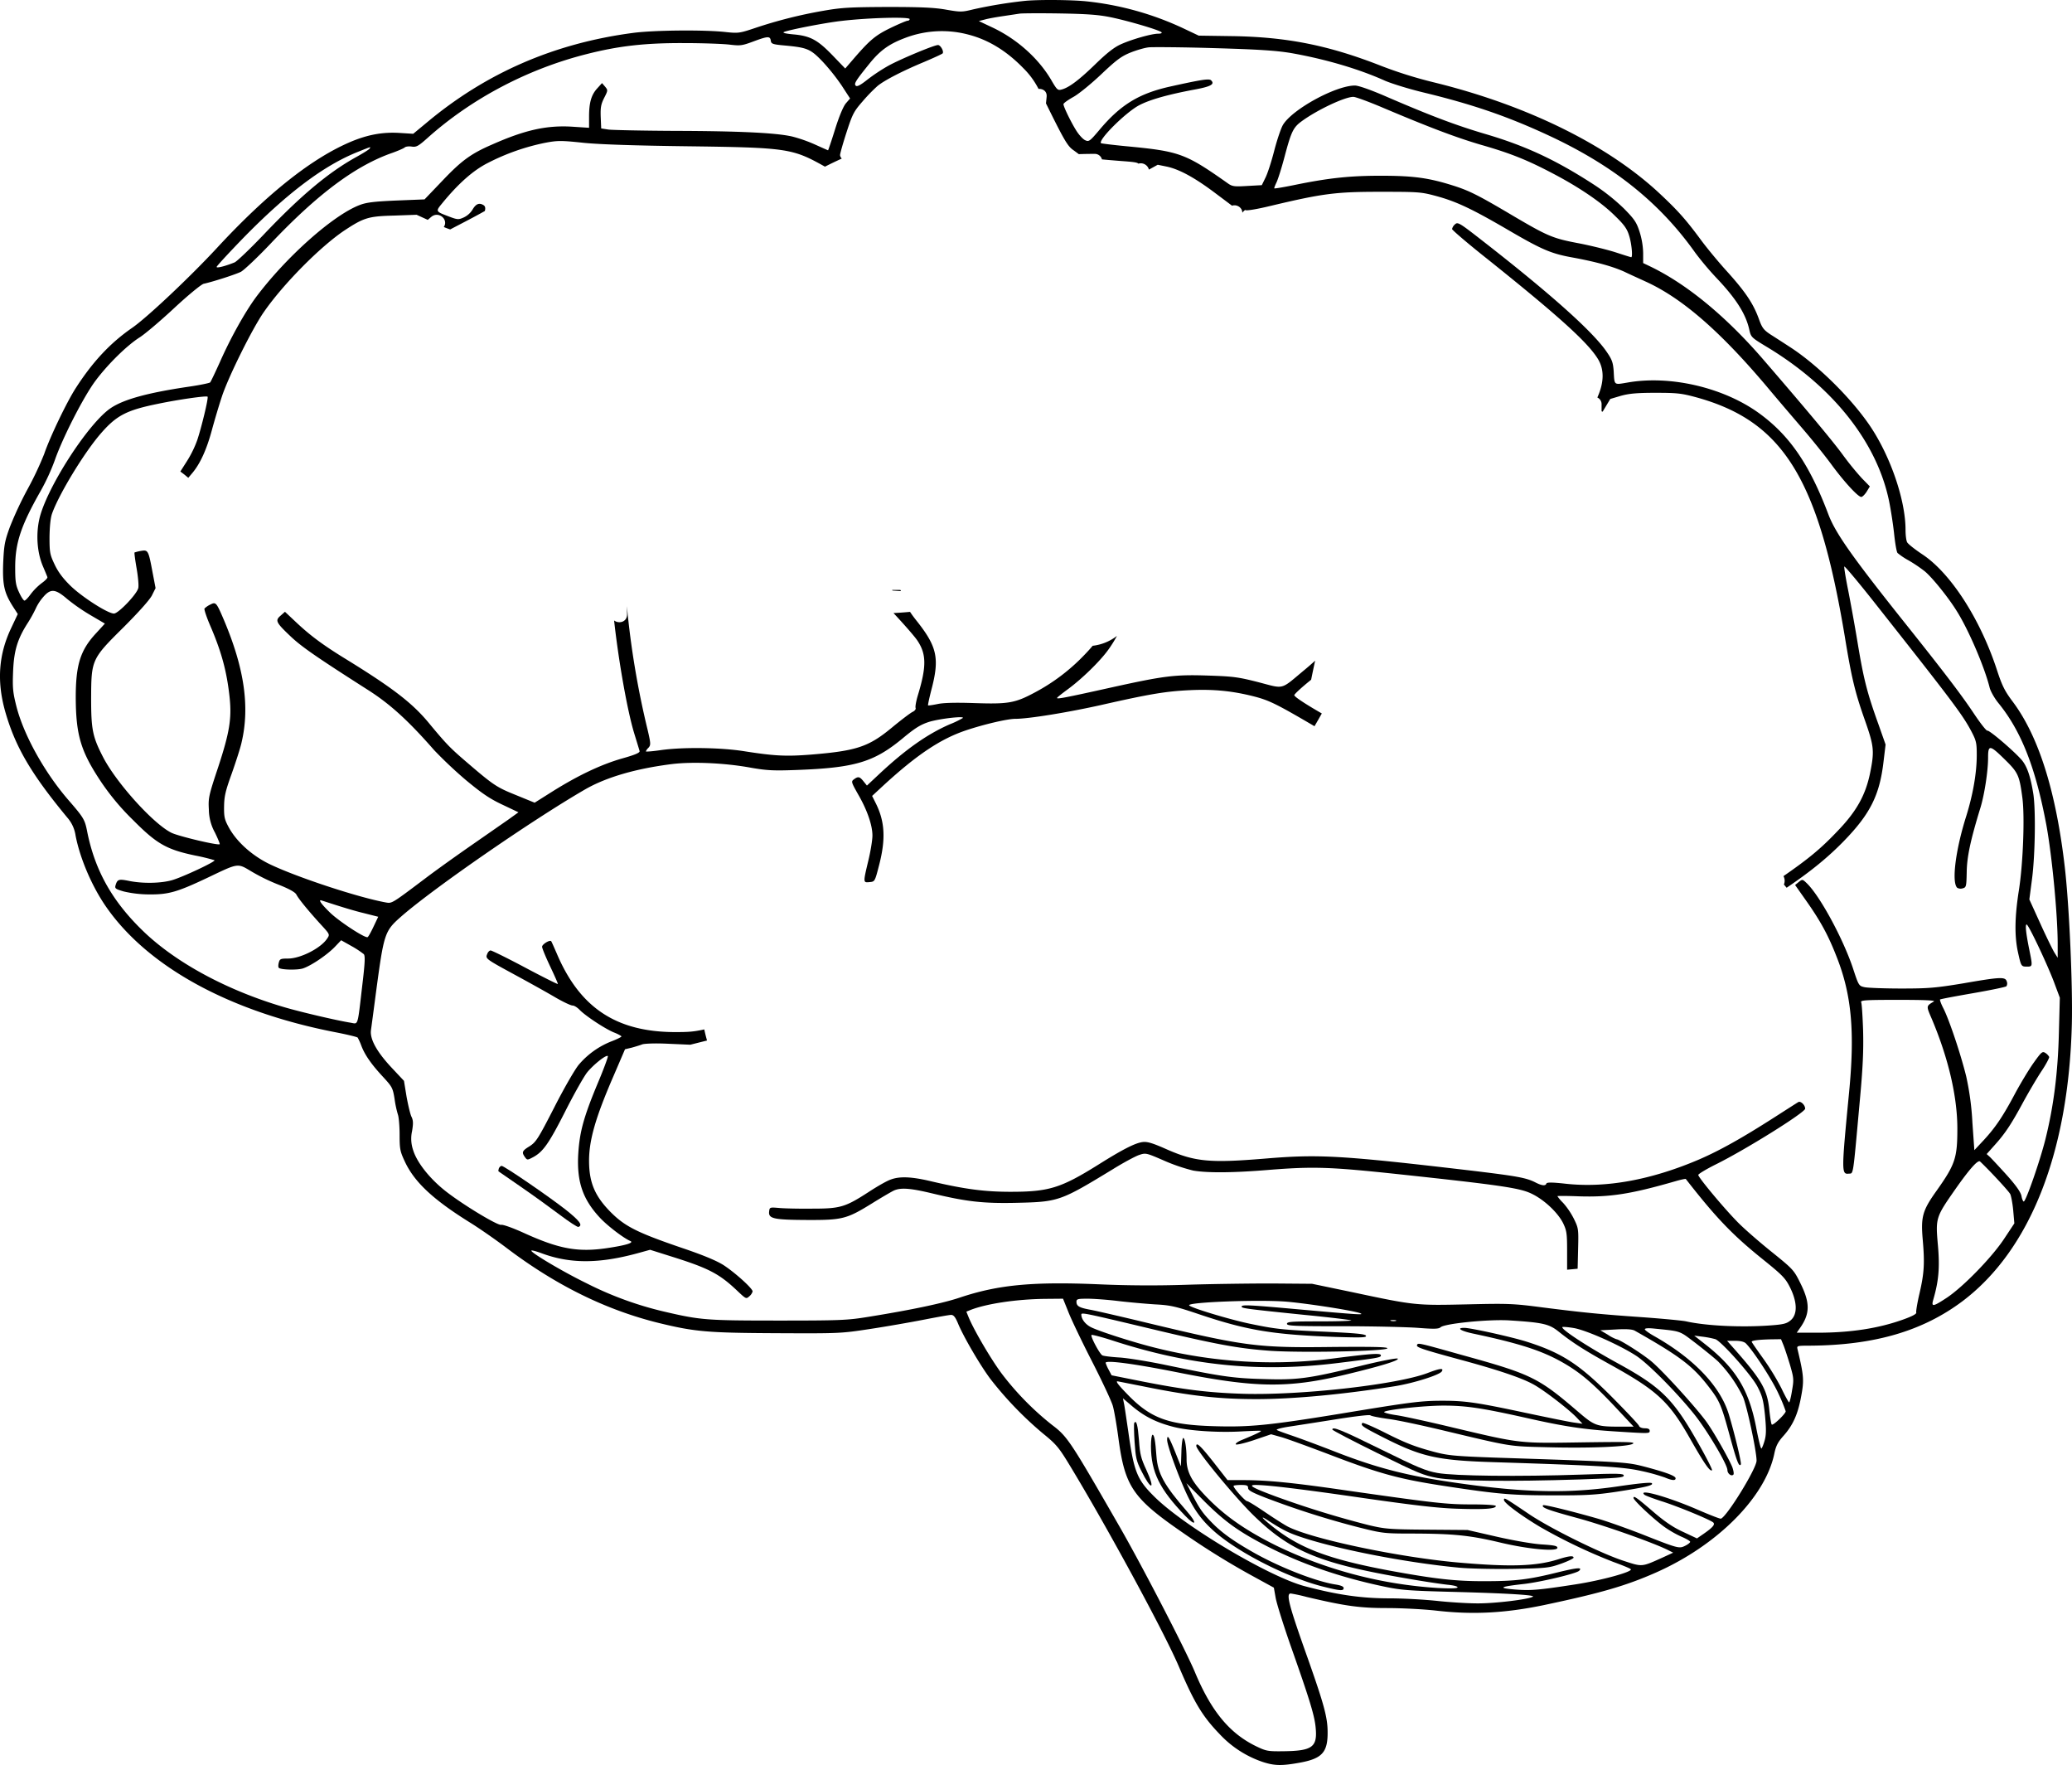 <svg id="Laag_1" data-name="Laag 1" xmlns="http://www.w3.org/2000/svg" viewBox="0 0 1279.58 1089.68"><defs><style>.cls-1{fill:#f8ab21;stroke:#000;stroke-miterlimit:10;stroke-width:8px;}</style></defs><path d="M551.32,364.4h-.11l.14.4c1.74.13,3.48.25,5.22.35-.08-.23-.17-.47-.25-.71Z" transform="translate(-0.22 -0.2)"/><path d="M1275.4,536c-5.4-47-16.1-81.1-32.2-102.6-4.9-6.5-6.6-9.9-9.7-19.4-10.3-31.6-28.7-60.1-46.2-71.6-4.5-3-8.7-6.3-9.3-7.4s-1-4.5-1-7.7c0-18.7-9.7-46.6-22.8-65.4-12-17.2-32-36.7-48.5-47.4-4-2.6-9.4-6.1-12.1-7.8-4.2-2.8-5.2-4.1-7.1-9.4-3.4-9.4-8-16.4-19-28.7-5.6-6.1-13.3-15.4-17.1-20.6-8.9-12-13.6-17.4-24.8-27.9-32.2-30.3-82.4-55-140.1-69.1a266.3,266.3,0,0,1-32-10C820.7,28.1,794.8,23,761,22.5l-20.5-.3L731,17.7A186.65,186.65,0,0,0,670.9,1C662,.1,642.4-.1,633.5.7A286.43,286.43,0,0,0,601.2,6c-6.9,1.7-7.8,1.7-16.5.2-7.1-1.3-15.5-1.7-36.2-1.7-23.5.1-28.6.4-39.5,2.3a286.41,286.41,0,0,0-42.5,10.7c-9.5,3.2-10.4,3.3-18,2.5-13.1-1.5-44.2-1.2-57.2.5-48.8,6.4-91.1,24.8-127.8,55.6l-8.1,6.7-8-.5c-10.3-.7-19.6.9-30,5.2Q181,102.65,134,153.5c-16.4,17.7-43.1,42.9-52.3,49.2-13.3,9.2-24.1,20.7-34.5,36.8-5.6,8.6-16,30.2-19.7,41a200.19,200.19,0,0,1-10.2,21.6,220.57,220.57,0,0,0-11,23.5c-3.2,8.8-3.6,11.2-4.1,22-.5,13.7.6,18.5,5.9,26.9l3.1,4.8L7.1,388c-7.7,16.2-8.9,32.6-3.8,51,6.2,22,15.9,38.7,38.6,66.1a21.43,21.43,0,0,1,5,11c2.7,13.9,9.8,30.6,18.2,43,25.5,37.5,76.3,65.6,142.3,78.4,7.2,1.4,13.4,2.9,13.7,3.3a35,35,0,0,1,2.3,5.1c2.2,5.8,6.5,11.8,13.6,19.4,5.4,5.9,5.8,6.6,6.9,13.4a64.63,64.63,0,0,0,2.1,9.8c.5,1.4,1,7,1,12.3,0,9,.3,10.3,3.4,16.9,6,12.6,17.6,23.3,40.1,37.3,5.5,3.4,15.9,10.6,23,16,30.5,23,61.3,38.1,94,46.1,21.9,5.3,29.6,6,72.6,6.2,38.7.2,39.7.1,57.4-2.6,9.9-1.5,24.8-4.1,33-5.7s15.9-3,17.1-3c1.5,0,2.6,1.3,4.3,5.4,3.4,8.2,13.9,26.2,20.3,34.6a220.37,220.37,0,0,0,32.2,33.3c7.9,6.4,9.7,8.5,15.9,18.7,22.5,36.9,59.2,104.4,68.1,125.5,9.4,22,14.4,30.3,25,41.3a64.7,64.7,0,0,0,26.3,17.1c7.5,2.5,12,2.6,23.5.5,13.5-2.5,17-6.4,16.9-18.8,0-9.1-2.3-17.3-12.2-45.4-11.8-33.1-13.6-40.2-10.6-40.2a96.46,96.46,0,0,1,9.7,2.1c23.7,5.6,32.7,6.9,49.6,6.9,9.1,0,22.9.7,30.7,1.6,22.8,2.6,42.5,1.5,66.2-3.4,35.1-7.4,50.7-11.9,69.3-20.1,38-16.8,67.7-46.6,73.2-73.6,1-4.7,2.2-7,5.6-10.8,5.9-6.6,9-13.5,11-24.7,1.8-9.7,1.6-12.4-2.3-28.8-.5-2.1-.3-2.2,7.3-2.2,39.9-.2,69.8-8.9,94.5-27.4,41.8-31.5,65.6-91.7,67.6-171.1C1280.3,608.6,1278.1,559.6,1275.4,536ZM608.6,12.2c2.1-.6,7.3-1.5,11.4-2.1s8.6-1.3,10-1.5,12.4-.3,24.5-.1c17.2.3,24.2.8,31.9,2.4,11,2.3,29.6,7.8,31.1,9.2.5.5-.3.9-2.1.9-3.9,0-16,3.4-22.9,6.5-4.1,1.8-8.6,5.3-15.8,12.3-10.3,10-16.5,14.6-21,15.7-2.2.6-2.8,0-5.7-4.9-7.8-13.8-21.2-25.9-36.4-33.2l-8.9-4.2ZM484.5,19.9c3.5-1.4,25.6-5.7,35.5-6.8,17.1-2,42-2.6,42-1.1a1.23,1.23,0,0,1-1.3,1c-.7,0-5.4,2-10.4,4.4-9.3,4.5-12.8,7.4-22.5,18.6l-5.6,6.5-7.9-8.2c-9.2-9.5-13.7-12-24.4-12.9C484.8,20.9,483.2,20.4,484.5,19.9ZM150,147.6c27.5-28.2,50.4-45.4,71.4-53.7,8.2-3.3,7.9-3.2,7.1-2-.3.6-3.9,2.8-8,5.1-17.3,9.5-34.6,24-57.6,48.2-8.4,8.8-16.4,16.4-17.8,17-5.7,2.3-11.1,3.7-11.1,2.8C134,164.5,141.2,156.7,150,147.6ZM9.6,350.5c0-15.2,3.6-25.9,15.9-47.5A130.92,130.92,0,0,0,34,284.5c4.9-14.1,18.1-39.9,25.4-49.5,7.5-10,19.1-21.4,26.9-26.4,3.1-1.9,12.7-10,21.4-18.1s16.9-14.8,18.3-15.1c6.3-1.4,19.8-5.8,23-7.4,1.9-1,10.5-9.1,19-18.1,28.7-30.2,52.1-47.6,74.7-55.4,3.6-1.3,7-2.8,7.5-3.3s2.5-.8,4.3-.5c2.8.4,4-.2,9.6-5.2,27.1-24.3,61.9-42.7,98.4-51.9,19.6-5,35.9-6.9,60-6.8,12.1,0,25,.5,28.7,1,6,.7,7.3.6,14-1.9,9.1-3.4,10.6-3.5,11-.7.3,2.1,1,2.4,8.8,3.1,13.8,1.3,15.7,2.1,23.2,9.9A127.6,127.6,0,0,1,520,53l5.2,8-2.6,3c-1.6,1.9-4.2,8.1-6.7,16.1-2.2,7.1-4.2,12.9-4.3,12.9s-3.7-1.6-7.9-3.5a90.08,90.08,0,0,0-14.2-5c-9.9-2.3-32.8-3.4-73-3.5-19.8-.1-38-.5-40.5-.8l-4.5-.7-.3-7c-.2-5.8.1-7.8,2.1-11.8,2.4-4.7,2.4-4.8.6-7L372,51.5l-2.9,3.2c-3.7,4-5.1,8.8-5.1,17.6v6.8l-10.7-.7c-15.5-.9-28.8,2-49.1,11-13.2,5.7-19,10-30.7,22.3l-11.1,11.6L245,124c-13.9.6-18.6,1.2-22.7,2.8-16.5,6.3-45.6,32.3-64,56.9-6.7,9.1-15.6,24.9-22.3,40.1-2.9,6.4-5.6,12.1-6,12.5s-6.5,1.7-13.6,2.7c-24.9,3.7-39.6,7.7-47.7,13.1-14,9.3-40.4,50.4-44.3,69.1-2,9.4-1.2,20.1,2.2,28.3,1.4,3.3,2.7,6.4,2.9,7s-1.4,2.2-3.5,3.7a36.49,36.49,0,0,0-6.8,6.8c-1.5,2.1-3.2,3.9-3.8,4s-2.2-2.4-3.5-5.3C9.9,361.4,9.6,358.9,9.6,350.5ZM224,608.1c-3.1,26.6-2.4,24.3-7.3,23.5-8.2-1.3-31.4-6.7-41.7-9.8-34.4-10.2-65.5-26.9-85.7-46.1C69.7,557,58.8,537.7,54,513.3c-1.4-7.1-2.2-8.4-11.3-18.9-14.8-17-27.7-40.1-32.3-57.9C8.2,427.8,7.9,425,8.3,415c.5-12.9,2.6-20.1,9-30.1a81.78,81.78,0,0,0,5-9,29.52,29.52,0,0,1,4.7-7.2c4.5-5.2,7.4-5,14.7,1.3a118.44,118.44,0,0,0,14.6,10.1l8.7,5.1-5.4,5.9C49.8,401.6,47,410.7,47,430.8c.1,23.2,3.1,33.2,15.3,51.6a148.91,148.91,0,0,0,20.2,24.2c14.5,14.6,20.6,18.1,38.3,21.8a122.44,122.44,0,0,1,11.9,2.9c.8.8-19.4,10.3-26.2,12.3-7,2-18.4,2.2-26.9.4-6.1-1.2-6.9-.9-8,2.7-.6,2-.1,2.4,5.1,3.9a70.18,70.18,0,0,0,15.8,1.8c11.9.1,17.3-1.5,36.1-10.4,19.3-9.2,18.1-9,27.2-3.6a116.39,116.39,0,0,0,17,8.2c6,2.4,9.6,4.4,10.4,5.8,1.4,2.8,7.8,10.5,15,18.4,5.7,6.2,5.8,6.3,4.1,8.8-3.8,5.9-16.3,12.3-24,12.4-4.8,0-5.3.2-5.9,2.5-.4,1.4-.4,2.9,0,3.2,1.2,1.3,11.5,1.5,14.9.4,5.1-1.7,14.7-8.2,19.5-13.1l4.1-4.3,6.4,3.6a57.15,57.15,0,0,1,7.6,5C225.8,590.4,225.6,594.7,224,608.1Zm3.2-29.3c-1.8.6-18.1-10.1-23.4-15.4-5-4.9-6.8-7.4-5.5-7.4.2,0,4.1,1.3,8.8,2.8s12.5,3.9,17.6,5.1l9.1,2.3-2.9,6.1C229.3,575.7,227.7,578.6,227.2,578.8Zm570.4,438.4c11.4,32.3,14.4,42.1,15.1,49.5,1.2,12.2-2,14.5-20.2,14.7-9.4.1-10.4-.1-16.8-3.2-16.3-8-27.6-21.7-37.7-46-5.8-13.7-32.2-64.8-46.4-89.5-30.5-53-32.1-55.5-41.6-62.7a177,177,0,0,1-30.9-31.4c-6.5-8.6-17.1-26.6-20.6-34.9L597,810l2.7-1.1c10.1-3.9,28.5-6.6,45.9-6.8l11.1-.1,3.3,8.2c1.8,4.6,8.3,18.2,14.5,30.3s12,24.5,12.9,27.5,2.5,12.4,3.6,20.8c4,29.3,8.9,36.5,39.7,57.7A471.21,471.21,0,0,0,775.2,974l11.7,6.4,1.1,6.2C788.6,990.1,792.9,1003.8,797.6,1017.2ZM1063,937.8c-.5.2-6.6-2.2-13.6-5.2-18.5-8.1-37.9-13.6-33.7-9.6.4.5,5.3,2.3,10.8,4.1,9,2.8,27.8,10.5,31.4,12.8,1.9,1.2.4,3.1-5.5,7.2l-4.2,2.9-8.5-4c-6-2.7-11.3-6.3-18.2-12.2-10.7-9.2-12.5-10.4-12.5-8.8,0,1.4,11.2,12,18.4,17.4a66.21,66.21,0,0,0,10.9,6.4c3.1,1.3,5.7,2.8,5.7,3.3s-1.4,1.6-3,2.4c-3.8,1.9-4.3,1.8-26.3-6.9-9.2-3.6-21.3-7.9-27-9.6-17.4-5-34-9-34.5-8.5-1.4,1.4,3,3,21.4,8,17.2,4.7,48.2,15.7,56.3,20l2.6,1.3-6.5,3c-13.4,6-12.3,5.9-25.1,1.7-14-4.7-45.1-20.1-57.7-28.7-15.1-10.2-15.2-10.2-15.2-8.5s9.8,9.1,22.3,16.6a335.8,335.8,0,0,0,45.2,21.6c5.5,2,10.4,4,10.8,4.5,1.6,1.5-17.9,6.9-34.3,9.4-23.2,3.6-27.7,3.9-37.7,3.1-10.3-.9-8.9-1.7,6.2-3.4,10.4-1.2,32.2-6.4,33.9-8.1,2.3-2.3-1-2-12.6.8-18.4,4.6-26.6,5.6-45.3,5.6-18.2.1-31.2-1.4-59-6.5-37.5-7-55.3-13.7-72.1-27-6.6-5.2-8.5-7.5-3.6-4.3,8.3,5.4,12.4,7.6,18.7,9.8,22.3,7.9,66.9,16.6,100.2,19.7,6.8.6,21.8.9,33.5.7,20.2-.4,21.7-.6,29.1-3.2,4.2-1.5,7.7-3.2,7.7-3.7,0-1.4-2.9-1.1-9.5,1-13.7,4.3-29.5,4.8-61.5,2-36.6-3.2-90-14.4-105.3-22.1-2-1-8.3-5-13.9-8.8s-10.7-7-11.4-7c-1.2,0-8.4-8-8.4-9.4,0-.3,2-.6,4.5-.6,3.7,0,4.5.3,4.5,1.9,0,1.4,2.4,2.7,10.3,5.8A532.79,532.79,0,0,0,839,943.1c15.2,3.8,15.7,3.9,34.5,3.9,24.3.1,34.5,1.1,53,5.5,17.5,4.2,35.5,5.8,35.5,3.3,0-1.2-2-1.6-9.8-2.1-5.8-.4-17.3-2.4-27.8-4.8l-17.9-4.1-25-.2c-23.2-.2-25.8-.4-36-2.8a595.31,595.31,0,0,1-57.4-17.7c-14.3-5.3-17.5-7.1-12.5-7.1,7.3,0,28.1,2.5,67.4,8.2,32.2,4.6,46.3,6.2,58.2,6.5,15.9.5,22.8,0,22.8-1.7,0-.6-6.1-1-14.9-1-15.7,0-22.6-.8-76.6-8.5-33.5-4.9-49.6-6.5-64.6-6.5h-9.6l-8.6-11c-7.9-10-10.7-12.7-10.7-10.1,0,2.8,24.6,32.6,36.1,43.6,22.6,21.8,40.8,29.2,94.9,38.4,9.6,1.7,20.5,3.3,24.2,3.7,4.1.4,6.5,1.1,6.1,1.7s-4.8.7-12.2.3a267.39,267.39,0,0,1-99.6-26.1c-17.8-8.8-30.3-17.3-41.1-28S733,909.4,733,901.1c0-7-1-13.1-2.1-13.1-.4,0-1,3.9-1.1,8.7l-.3,8.8-3.4-8.5c-3.9-9.7-5.1-11.6-5.1-7.8,0,3.5,7.2,23.1,12.5,34.3,4.7,9.7,9.4,15.9,17.1,22.6,15.2,13.2,46.3,28.8,67.7,33.9,9.8,2.4,11.7,2.5,11.7.6,0-.9-1.7-1.6-4.7-2.1-11.6-1.7-33.2-10-49.5-19-12.9-7.2-20.9-12.8-27.1-19.2-5.9-6-7.7-8.7-12.3-17.6l-3.5-6.8,11.3,11.4c12.5,12.4,21.1,18.6,39,27.8,21.2,10.8,44.7,18.9,71.2,24.5,10.8,2.3,15.5,2.7,43.1,3.4,34.6.9,51.4,2,49.3,3-2.9,1.7-23.8,4.2-34.2,4.1-6.1,0-17.2-.7-24.6-1.5s-20.8-1.6-29.7-1.6c-17.2,0-31.9-2.1-52.3-7.5-21.7-5.7-74-36.7-92.6-55-11-10.8-12.9-15.5-16.4-40.5-1.1-7.4-2.2-15.1-2.6-17l-.7-3.5,6.1,5.2c7.4,6.1,14.5,9.7,25,12.4,9.6,2.5,28.2,3.7,42.7,2.8,6.1-.3,11.2-.5,11.4-.3.4.4-3.7,2.3-12.2,5.8-2.1.9-3.6,2-3.3,2.5s5.2-.6,11.2-2.6l10.6-3.6,6.1,1.7c3.3.9,16.4,5.7,29.1,10.5,32.1,12.3,43.8,15.5,73.6,20,31.7,4.8,40.2,5.5,65,5.5,20.7.1,26.8-.3,39.5-2.2,18.1-2.8,23.1-4,21.8-5.3-.6-.6-7.2,0-18.4,1.6-31.9,4.9-58.7,4.4-100.9-1.6-31.3-4.4-50.2-9.3-75.9-19.3-10.2-4-22.4-8.5-27.1-10.1s-8.9-3.1-9.3-3.5,2.9-1.3,7.5-2,17.5-2.7,28.8-4.5,21-3,21.5-2.5,5.7,1.5,11.6,2.3,20.2,3.9,32,6.7c44.1,10.5,41.3,10.1,65.5,10.7,26.6.7,50.5-.3,53.1-2.2,1.5-1.1-3.9-1.2-31.7-.8-38.9.6-37.5.8-79.7-9.2-15-3.6-30.6-7-34.8-7.6s-7.5-1.5-7.5-1.9c0-1.3,24.3-4,36.5-4,14,0,23.4,1.4,50.4,7.4,24.2,5.5,36.1,7.3,56.6,8.6s20.5,1.3,20.5-.5q0-1.5-3-1.5c-1.8,0-3.3-.6-3.6-1.5s-7.6-8.6-16.2-17.3c-20.6-20.7-31.2-27.7-53.3-34.7-9.2-2.9-34.4-8.5-38.4-8.5-5.1,0-2.2,1.9,5.3,3.5,28.7,6.1,42.5,10.5,55.5,17.9,10.7,6.1,18.4,12.6,32.1,27.1l11.7,12.5h-7.9c-15,0-16.1-.4-26.4-9.2-24.7-21.2-28.8-23.2-72.3-35.2-26.7-7.5-26.7-7.5-27.2-5.9-.5,1.3,3.2,2.6,28,9.3,22.8,6.2,37.5,11.2,44.4,15.2,6.6,3.7,21.7,15.4,26.3,20.3l3.5,3.7-5-.7c-2.7-.3-16.2-3.1-30-6-30-6.4-37.3-7.5-51.3-7.5-13.5,0-19.6.8-63.2,8-44.2,7.2-56.2,8.4-78.3,7.7-27.3-.8-38.3-4.7-51.8-18.2-6.6-6.7-8.9-9.5-7.6-9.5.2,0,7.1,1.4,15.3,3,29.4,6,47.3,8,70.5,8,23,0,53.5-2.9,85.7-8,11.6-1.9,27.4-6.9,28.8-9.1s-1-2-8.8,1c-19.1,7.2-78.6,13.9-114.3,12.8-21.2-.7-35.8-2.5-61.8-7.6l-19-3.8-1.8-3.4a26.71,26.71,0,0,1-1.9-4.3c0-1.8,17.3.5,44,5.8,48.3,9.7,68.6,10,104,1.5,21.7-5.2,33.5-8.8,32.4-9.9-.5-.5-10.4,1.4-23.4,4.6-31.7,7.8-38.8,8.7-60,8-18.6-.5-26.3-1.7-59.5-8.6-11-2.3-24-4.4-29-4.7s-9.7-.9-10.5-1.3c-1.7-.9-7.5-11.8-6.7-12.6.3-.3,6.1,1.2,12.9,3.4,47.9,15.6,90.9,19.9,139.3,13.9,25.2-3.1,26.5-3.4,26.5-4.7,0-1.5-5-1.2-27.1,1.6a297,297,0,0,1-111.8-6.2c-12.3-3-33.8-9.8-39.7-12.6-3.7-1.7-6.4-5.1-6.4-8,0-1.4,1.9-1,40.5,8.2,43.4,10.4,56.7,12.8,76.6,14.2,20.4,1.3,71.9.2,71.9-1.6,0-.8-8.7-1-33.7-.8-46.6.6-54.3-.4-114.3-14.8-15.7-3.8-31.4-7.4-35-8.1-7.3-1.3-9-2.3-9-5,0-1.7.8-1.9,6.8-1.9,3.7,0,12.1.6,18.7,1.4s16.9,1.7,22.9,2.1c9.8.5,12.8,1.2,28.5,6.5,28.8,9.6,44.7,12.2,83,13.6,16.2.5,19.3.4,18.9-.7s-5.8-1.6-24.9-2.5c-27.4-1.2-30.6-1.6-47.1-5-12.3-2.6-36.3-9.8-37.2-11.3-1.3-2,44.5-3.7,60.9-2.2,14,1.3,41.3,5.6,44.8,7.1,2.6,1.1-1,.9-39-2.5-29.9-2.7-34.3-2.9-34.3-1.6,0,1,2.7,1.4,38.9,5.1,15.5,1.5,28.5,3.1,28.8,3.4s-8.4.6-19.5.6c-17.3,0-20.2.2-20.2,1.5s4.5,1.5,34.3,1.5c18.8,0,39.8.5,46.6,1,10.1.8,12.8.7,14-.4,2.7-2.3,29.9-5,42.5-4.2,20.5,1.3,24.4,2.2,30.1,6.7,8.9,7.1,16,11.6,31.1,20,29.9,16.5,37.2,23.1,50.4,46.4,8.7,15.3,12.3,20.5,13.5,19.4.3-.4-3.8-8.5-9.2-17.9-14.8-26.1-22.5-33.6-48.8-48-18.8-10.3-35.6-21.3-34.4-22.5.3-.2,3.4,0,6.9.6,7.6,1.2,28.9,10.7,38.9,17.3,7.6,5.1,25.2,22.9,35.8,36.2,7.9,9.9,20.3,30.8,20.3,34.2,0,2.2,2.5,4.1,3.7,2.8.4-.4.1-2.3-.6-4.4-1.8-4.8-12.4-23.5-16.8-29.2-8-10.5-27.3-31.5-33.6-36.6S1000.1,827,998.4,827a24.78,24.78,0,0,1-5.3-2.8l-4.6-2.7,9.5-.5c6.6-.4,10.2-.1,11.7.7,27.6,15.6,35.5,21.6,45,33.7,7.5,9.6,8.4,11.7,13.7,31.1,4.5,16.4,5.8,19.6,6.9,17.8.5-.8-3.6-18.1-7.4-30.8-5.2-17.3-21.5-34.5-46.1-48.4-3.2-1.8-5.8-3.7-5.8-4.2,0-.7,2.1-.8,5.3-.5,17.6,1.8,15.6,1.1,26.3,9.2,5.4,4.2,11.6,9.2,13.7,11.2a83.23,83.23,0,0,1,15.3,21.8c2.4,5.5,8.4,33.4,8.4,39.4C1085,906.8,1066.8,936.4,1063,937.8ZM860.5,815.2c1.7,0,2.4.2,1.8.5a7.56,7.56,0,0,1-3,0C858.3,815.4,858.9,815.2,860.5,815.2ZM1090,889.5c-.7,2.5-1.6,4.7-2,5s-1.9-5.8-3.3-13.3c-4.5-23-12.5-36-30.7-50.5l-7.5-5.9,5.5.7a55.78,55.78,0,0,1,7.6,1.5c3.8,1.5,22.2,22.1,25.9,29.2,3,5.7,3.7,8.3,4.7,17.7C1091,882.6,1091,885.9,1090,889.5Zm4.4-9.8c-.4-.3-1-4.3-1.5-8.8-1.2-12.5-4.7-18.6-20.7-36.8l-5.4-6.1h5c3.3,0,5.6.6,6.6,1.6,4.7,4.7,16.4,22.7,20.2,31.2a99.67,99.67,0,0,1,4.4,10.7C1103,873,1095.2,880.5,1094.4,879.7Zm12.5-21c-.6,4-1.5,7.3-1.8,7.3s-2.5-3.9-4.8-8.8a152.81,152.81,0,0,0-11.3-18.4c-3.8-5.3-7-9.9-7-10.2,0-.8,4.1-1.3,11.3-1.5l6.8-.1,1.4,3.4c.8,1.9,2.6,7.4,4.1,12.3C1108,851,1108.1,851.9,1106.9,858.7Zm131-93.7c-7.5,11.4-25.3,29.7-35.4,36.4-8.5,5.6-9.7,5.8-8.4,1.3,3.4-11.7,4.1-19.9,2.9-33.6-1.5-17-1.4-17.3,10.9-34.9,8.5-12.1,13.5-17.7,15-17,.3.2,4.5,4.3,9.2,9.3s9.1,9.9,9.6,11,1.4,5.6,1.8,10l.7,8Zm33.8-127.1c-.6,24.5-3.2,45.1-8.3,65.6-3.4,13.6-12.1,38.5-13.4,38.5-.4,0-1.1-1.5-1.4-3.4-.5-2.4-3.2-6.3-9-12.8-4.6-5.1-9.3-10.1-10.4-11.2l-2.1-1.9,5-5.6c6.4-7.1,10.2-12.8,17.8-26.9,3.4-6.2,8.4-14.7,11.2-18.9s4.8-8.1,4.6-8.6a7.09,7.09,0,0,0-2.3-2.4c-1.9-1.2-2.4-.8-7.6,6.5-3,4.3-8.1,12.8-11.3,18.8-7.4,13.9-12,20.7-19.2,28.5l-5.8,6.2-1.2-16.9a171.79,171.79,0,0,0-3.8-28.5c-3.2-13.2-10.4-34.8-14.1-42.1-1.4-2.7-2.3-5.2-2.1-5.5s9.4-2,20.3-3.9,20.2-3.8,20.7-4.3a3.3,3.3,0,0,0,.2-3c-.9-2.9-3.8-2.8-26.8,1.2-17,2.8-21.4,3.2-38.2,3.2-10.4,0-20.7-.4-22.7-.8-3.6-.8-3.7-.8-7.3-11.8-6.2-18.5-20.7-45.2-28.8-52.7-2.3-2.2-2.5-2.2-4.6-.5l-2.3,1.9,7.4,10.5c8.4,12,13.1,20.6,18.2,33.7,9.3,23.4,11.4,46.3,7.7,84.2-4.7,48.5-4.7,50.3-.2,49.8,3-.3,2.5,3.1,6.7-43.3,2.1-22.5,2.5-32.5,2.2-45-.3-8.8-.8-16.7-1.2-17.5-.5-1.3,2.4-1.5,23-1.5,16.1,0,23,.3,21.9,1-4.8,2.9-4.8,2.6-1.4,10.5,10.3,24.3,15.9,48.1,15.9,68.1,0,18.1-1.4,22.1-12.8,38.2-8.7,12.2-9.8,16-8.6,30.1,1.3,14.7.9,20.8-1.9,33-1.4,5.9-2.3,11.4-2.1,12.1.4.8-2.3,2.3-7.9,4.3-15.2,5.5-32.6,8.2-53,8.2h-12.9l1.6-2.3c6.7-9.2,6.8-15.9.7-28.2-4.1-8.3-4.5-8.7-18.4-19.9-7.8-6.3-17.2-14.5-20.8-18.3-8.5-8.7-23.9-27.2-23.9-28.7,0-.6,4.8-3.5,10.8-6.5,18.6-9.2,55.2-32.1,55.2-34.4s-2.8-4.9-4.2-4.1c-.7.4-7.4,4.7-14.9,9.5-20,12.8-33.6,20.4-46.3,25.9-29.7,12.7-57.6,17.8-82.7,15-8.2-.9-11.4-.9-11.7-.1-.5,1.6-2.8,1.4-7-.8-5.6-2.8-11.4-3.8-38.7-7.1-81-9.5-94.5-10.3-128-7.5-34,2.8-43.1,2-60.5-5.6-9-4-12.3-5-15.2-4.6-4.6.6-12.4,4.6-26.9,13.7-23.5,14.7-30.8,17-54.6,17-16,0-28.2-1.6-48.7-6.4-12.1-2.9-19.5-3.3-25.2-1.2-2.2.7-8.2,4.1-13.4,7.5-14.8,9.6-17.8,10.5-35,10.5-8,.1-17.2-.1-20.5-.4-5.9-.5-6-.5-6.3,2.2-.5,4.4,2.8,5.1,23.3,5.2,21.9.1,24.6-.6,40-10.1,6.1-3.8,12.3-7.4,13.8-8.1,4.3-1.9,10.2-1.4,23.2,1.7,21.6,5.2,31.8,6.4,52.9,5.9,25.6-.6,26.8-1.1,59-20.7,6.6-4.1,13.9-8,16.2-8.8,4.2-1.4,4.3-1.4,15.6,3.5a111.54,111.54,0,0,0,17.9,6.1c8.8,1.5,24.6,1.4,46.4-.4,27.6-2.2,37.7-1.9,79.1,2.5,63.5,6.8,75.9,8.6,83.1,12,7.8,3.6,16.4,11.6,19.8,18.3,2.2,4.6,2.5,6.3,2.5,17v11.8l3.3-.3,3.2-.3.3-12.5c.3-12.1.2-12.6-2.7-18.5a46.88,46.88,0,0,0-6.6-9.7,25,25,0,0,1-3.5-4.1c0-.2,6-.2,13.3.1,19.4.6,32-1.4,59.5-9.3,3.4-1,6.3-1.6,6.5-1.4,18.5,23.7,28.5,34.2,46.7,48.9,13.3,10.7,14.8,12.3,17.8,18.3,4.4,9,4.5,16.4.3,20-2.5,2.1-4.4,2.6-12.7,3.2-17.7,1.3-39.3.3-51.9-2.5-2.2-.5-13.9-1.6-26-2.5-27.5-1.9-38-3-62.5-6.1-18.3-2.4-21.2-2.5-47-1.9-31.5.7-32,.7-71-7.6l-24.5-5.1-25-.2c-13.7,0-37.4.3-52.5.8-18.4.6-36.4.5-54.5-.3-40.6-1.7-61.9.3-85.5,8.2-10.4,3.5-29.8,7.6-56.5,11.9-12.9,2.1-17.1,2.3-55.5,2.3-44.5,0-48.2-.3-70.5-5.5a212.89,212.89,0,0,1-48-17.5c-14.8-7.2-35.1-19.3-34.1-20.2.2-.3,2.9.4,5.9,1.5,17.8,6.7,35.6,6.7,59.8.1l7.6-2.1,14.9,4.7c21.4,6.8,27.9,10.2,38.7,20.4,5.6,5.3,5.7,5.4,7.7,3.6a6.15,6.15,0,0,0,2-3c0-1.8-10.5-11.3-17.6-16-4.1-2.7-12-6.1-25.9-10.8-27.8-9.5-35.3-13.3-44.1-22.1-9.8-9.9-13.3-18.2-13.4-31.3s4-27.2,15.2-53l7-16.3,4.2-1c2.2-.6,5.1-1.5,6.4-2s7.9-.8,16-.4l13.7.6,10.35-2.6c-.64-2.25-1.21-4.54-1.7-6.85-6.9,1.52-10.27,1.65-18.15,1.65-36.2-.1-58.7-15-72.9-48.4-1.8-4.1-3.3-7.6-3.5-7.7-.9-1-5.6,1.9-5.6,3.4,0,1,2.3,6.5,5,12.2s4.9,10.6,4.7,10.8-9.4-4.4-20.3-10.2S303.9,587,303.2,587s-1.7,1-2.1,2.2c-1.2,2.9-1,3,17.4,13,8.3,4.5,19.1,10.5,24.2,13.5s10,5.3,11.1,5.3,2.9,1.2,4.3,2.6c3.4,3.6,15.6,11.7,21.2,14,2.6,1,4.7,2.2,4.7,2.5s-2.5,1.6-5.6,2.8a50.83,50.83,0,0,0-20.8,14.7c-2.4,2.9-9.2,14.7-15.1,26.3-9.9,19.3-11.2,21.3-15.1,23.9-4.8,2.9-5.1,3.8-3,6.8,1.4,1.9,1.5,1.9,5.1,0,6.1-3.3,9.7-8.4,19.8-28.3,5.3-10.5,11.4-21.3,13.5-24,3.9-4.8,11.8-11.1,12.8-10.1.3.3-2.6,8.2-6.5,17.4-8.6,20.7-11,29.8-11.8,43.4-.9,16.8,2.8,27.6,13.3,38.9,4.6,5,14.7,12.7,18.9,14.5,2.3,1-2.3,2.5-12.6,4.1-19.2,3.1-30.8,1.1-53.4-9.2-6.6-3-12.8-5.2-13.8-4.9-2.2.5-23.6-12.4-34.3-20.8-9.9-7.8-17.8-17.8-20.1-25.5a21.68,21.68,0,0,1-.6-11.6c.8-4.7.7-6.6-.3-8.7-.8-1.5-2.1-7.1-3.1-12.5l-1.6-9.8-7.6-8.1c-9.1-9.7-13.5-17.6-12.8-23.1.3-2.1,1.7-12.6,3.1-23.3,4.9-36.5,5.3-37.9,15.4-46.8,19.7-17.3,80.7-59.5,113.7-78.6,13.2-7.6,31.5-12.9,53.9-15.7,12.6-1.5,32.1-.7,48.1,2.2,10.2,1.8,14.4,2,28,1.5,36.6-1.3,48.3-4.8,66.1-19.5,7.8-6.5,11.1-8.5,16.3-10.2,6.5-2,22.2-3.8,20.9-2.4a55.63,55.63,0,0,1-8.1,3.9c-13.9,6.1-27.1,15.4-43.2,30.4l-7.9,7.4-2.1-2.6c-2.4-3-3.3-3.2-6-1.2-1.7,1.3-1.6,1.7,2.7,9.3,5.5,9.5,8.8,18.9,8.8,25.4,0,2.6-1.1,9.5-2.5,15.3-3.3,13.8-3.3,13.8.7,13.4,3.3-.3,3.3-.3,6-10.8,4.1-16,3.5-26.9-2.4-38.4l-2-4,6.8-6.3c20.8-19.1,35.4-28.9,51.2-34.2,10.7-3.6,25.5-7.1,30.4-7.1,8.3,0,32.8-4,53.3-8.6,30-6.8,39.7-8.4,54.5-9.1s26.3.5,39.4,3.8c9.3,2.4,13.6,4.4,36.3,17.7l1.3.76q2.29-3.92,4.52-7.88c-8.86-5.07-17-10.25-17-11.29,0-.6,4.3-4.6,9.5-8.8l.9-.75q1.19-5.89,2.48-11.75c-2.53,2.28-4.93,4.36-7.18,6.2-14.4,12-11.7,11.3-27.8,7.1-12.5-3.2-15.7-3.6-30.9-4.1-20.7-.7-27.2.1-59.8,7.3-29.7,6.6-33.7,7.3-33.7,6.5,0-.3,2.9-2.6,6.3-5.1,8.8-6.4,20.2-17.5,25.3-24.6A75.13,75.13,0,0,0,690,392.8a30,30,0,0,1-15,6.1c-1.58,1.89-3.35,3.84-5.34,5.88a119.8,119.8,0,0,1-30.3,22.9c-12.3,6.6-16.4,7.3-37.3,6.6-11.7-.4-19.3-.2-22.9.6-3,.6-5.6,1-5.8.8s.8-4.8,2.2-10.2c4.9-18.8,3.3-26-8.8-41.4-1.89-2.35-3.34-4.3-4.53-6.12q-5.11.48-10.23.74c6.51,6.95,12.67,14,14.56,16.68,5.8,8.5,6,16.1.4,34.4-1,3.4-1.6,6.8-1.3,7.5s-.5,1.8-1.8,2.4-7,4.9-12.8,9.7c-14.4,11.9-21.8,14.4-50,16.7-15.5,1.2-22.4.9-42-2.2-14.5-2.2-37.7-2.5-51.2-.5-4.9.7-8.8,1-8.8.7a7.16,7.16,0,0,1,1.6-2.2c1.5-1.7,1.5-2.5-.5-11.1a535.56,535.56,0,0,1-12.8-76.33c.05,1.7.09,3.39.1,5.09,0,4.79-5.1,5.94-8,3.72,2.7,24.55,8.1,55.51,12.43,69.72,1.6,5.2,3.1,10.1,3.3,10.9.3,1-2.6,2.3-10.8,4.6-12.9,3.7-26.9,10.3-42.9,20.3l-11.1,7L318.7,491c-11.9-4.8-13.7-6-30.7-20.6-9.8-8.4-12.3-11-22.5-23.3-10.3-12.6-22.3-21.9-51.7-40-14.2-8.7-22.1-14.6-30.9-22.9l-6.7-6.3-2.7,2.4c-3.5,3-2.9,4.2,6.4,13,6.7,6.3,16.1,12.8,47.3,32.7,13.7,8.7,24.9,18.8,41.1,37.3a266.6,266.6,0,0,0,19.5,18.4c10,8.3,14.8,11.6,22.7,15.3l9.9,4.7-6.4,4.6c-3.6,2.5-13.5,9.4-22,15.3s-21.6,15.2-29,20.8c-20.7,15.6-20.7,15.6-24.3,15-17.3-3.1-56-15.9-72.4-23.9-10.7-5.3-20-13.7-24.8-22.5-2.6-4.8-3-6.4-2.9-13,.1-6.3.9-9.6,4.8-20.4,2.5-7.1,5.3-15.7,6-19,5.2-22.1,1.7-46-11.1-76.1-4.5-10.5-4.8-10.8-8.3-9a13.43,13.43,0,0,0-3.5,2.4c-.3.6,1.4,5.7,3.9,11.4,6.7,15.7,9.9,27.6,11.6,43.3,1.4,13.2,0,21.8-7.1,43.4-5.8,17.4-6.1,18.9-5.7,26a30,30,0,0,0,3.8,14.3c1.8,3.7,3.1,6.9,2.9,7.1-1,.9-25-4.8-29.7-7-11.3-5.5-34.6-31.4-42.6-47.3-6.2-12.1-7.1-16.7-7.1-35.6.1-24,.2-24.4,20-44,9.2-9.2,16-16.8,17.5-19.6l2.3-4.6-1.8-9.4c-2.6-13.9-2.8-14.3-7.1-13.6a25.92,25.92,0,0,0-4.1,1c-.2.2.4,4.7,1.3,9.9s1.4,10.7,1,12.1c-.9,3.8-12.3,15.7-15,15.7-3.8,0-19.7-10.2-26.8-17.1-4.8-4.7-7.7-8.6-9.9-13.3-2.9-6.1-3.1-7.5-3.1-16.9.1-6.4.6-11.8,1.6-14.5,4.2-11.8,19.3-36.7,29.5-48.7,10.1-11.8,16.2-15,35.9-19,12.4-2.6,29.9-5.1,30.6-4.4s-3.8,19.2-6.4,26.9a67.3,67.3,0,0,1-6.2,12.7l-4.2,6.6,2.5,1.9,2.4,2,2.7-3.2c4.7-5.7,8.6-14.2,11.8-26,1.7-6.3,4.5-15.7,6.2-20.8,3.8-11.8,18.9-42.3,26-52.4,12-17.3,34.8-40.3,49.7-50.3,12-7.9,14.8-8.8,30.6-9.2l14-.5,6.89,3.14c.72-.61,1.44-1.23,2.16-1.83,4.59-3.84,10.85,1.67,7.74,6.25,1.49.62,2.79,1.11,3.95,1.49,7.16-3.75,14.38-7.41,21.39-11.37.47-1.58.32-2.9-.73-3.58-2.7-1.7-4.7-.9-6.8,2.6a12.78,12.78,0,0,1-5.6,5c-3.1,1.4-3.9,1.3-8.7-.5-8.7-3.3-8.7-3.2-4.5-8.3,9.9-12.1,19.1-20.3,28.2-24.9a136.15,136.15,0,0,1,35.2-12.4c7.9-1.5,10-1.5,24.2,0,10.2,1,32.1,1.7,63.4,2.1,61.6.8,65.1,1.3,84.5,12.1l.88.49q5.15-2.61,10.4-5A3.48,3.48,0,0,1,519,96c0-1,1.8-7.3,4-14.1,3.7-11.4,4.5-12.9,10-19.2a102.65,102.65,0,0,1,8.9-9.2c4-3.5,15.9-9.6,28.9-15,6.1-2.6,11.4-5,11.6-5.4.8-1.3-1.4-5.1-2.9-5.1-2.4,0-23,8.6-30.5,12.7a110.13,110.13,0,0,0-12.9,8.5c-4.4,3.5-6.6,4.7-7.4,3.9-1.2-1.2-.2-2.9,8.2-13.3,6.8-8.5,12.4-12.5,22.6-16.3a63.64,63.64,0,0,1,38.9-1.9c12.2,3.2,23.3,9.9,33.8,20.7a49.76,49.76,0,0,1,9.38,12.8c2.65-.19,5.3,1.39,5,4.78-.11,1.38-.26,2.76-.42,4.13.83,1.66,1.73,3.48,2.72,5.49,8.4,16.9,10.7,20.8,13.8,23.1,1.42,1,2.83,2.07,3.76,2.77,3.22-.12,6.45-.17,9.7-.17a4.55,4.55,0,0,1,4.59,3.4c3,.3,7.8.68,11.75,1,6.62.48,10.1.77,10.73,1.64l.4-.1a5.17,5.17,0,0,1,6.13,3.78l5.44-3,5.4,1.1c7.8,1.6,17.3,6.8,29.6,16l10.8,8.1-.06.11a5,5,0,0,1,5.93,2.14,4.91,4.91,0,0,1,.61,2.14c1-1.26,1.7-1.82,2-1.6.5.5,7.2-.6,15-2.5,32.8-7.8,40.6-8.8,68-8.8,24.1,0,25.4.1,35,2.7,12.1,3.3,21.6,7.8,42.3,19.8,22,12.9,27.8,15.5,40.7,17.9,15,2.7,25.8,5.7,33,9,3.3,1.6,9.1,4.2,13,6,22.3,10.1,45.9,30.5,75,65,7.6,9.1,18.2,21.4,23.4,27.5s12.6,15.3,16.4,20.5c7.7,10.5,16.4,20,18.4,20,.7,0,2.2-1.5,3.3-3.2l2-3.3-4.9-5a178,178,0,0,1-11.8-14.5c-6.5-8.9-23.6-29.3-49.6-59.4-22.9-26.4-46.7-45.9-68.9-56.7l-4.8-2.3v-6.3a47.24,47.24,0,0,0-2.2-13c-1.9-5.9-3.2-7.8-9.7-14.4a126,126,0,0,0-19.1-15.1c-23.2-15-41.7-23.6-66.5-30.9-18-5.3-33.6-11.2-60.5-22.8-10.3-4.5-17.8-7.1-20-7.1-11.9,0-38.9,14.8-44.5,24.4-1.3,2.3-3.7,9.5-5.4,16.1s-4.1,14-5.4,16.5l-2.2,4.5-9,.5c-8.1.5-9.3.3-12.1-1.7-26.1-18.4-29.7-19.7-62.3-22.8-8.4-.8-15.6-1.7-15.9-1.9-1.9-2,15.2-19,23.5-23.4,6.6-3.5,18-6.7,34.7-9.8,9.6-1.8,12.2-3.2,9.8-5.6-1.2-1.2-5.8-.5-25.2,3.8s-30.8,11.3-43.8,26.8c-5.9,7-6.5,7.4-8.7,6.4-1.4-.6-3.8-3.2-5.4-5.7-3.2-5-8.1-15-8.1-16.6,0-.6,2.8-2.6,6.2-4.5s11.2-8.3,17.3-14.1c9.3-8.8,12.3-11,18-13.3,3.8-1.5,8.9-3,11.4-3.2s20.6-.1,40.1.5c27.5.8,38.1,1.5,47.3,3,21.1,3.7,42,9.8,58.2,17.1,3.9,1.7,14.4,5,23.5,7.2,30.3,7.3,51.8,14.7,76.5,26.1,40.6,18.7,69.4,41.6,91.5,72.7a187.61,187.61,0,0,0,13,15.5c12.2,12.8,18.3,22.3,20.5,32,1.1,5,1.2,5,11.6,11.3,40.4,24.5,67.4,58.7,74.8,94.9,1.1,5.4,2.5,14.5,3.1,20.2s1.5,11,2.1,11.7a42.45,42.45,0,0,0,6.7,4.5,88.77,88.77,0,0,1,10.1,6.8c4.5,3.7,14.5,16,19.8,24.6,7.2,11.4,17.1,34.4,20.3,47.3.6,2.3,3.1,6.7,5.6,9.7,14,17.3,22.8,39.8,29.4,75,3.5,19.1,7,55.5,7,73.5v8.5l-2.2-3.5c-1.1-1.9-5.1-10-8.7-18l-6.6-14.5,1.7-13c1.9-14.8,2.3-42.8.7-52.5-1.7-10.6-3.9-16.9-7.2-20.7-5-5.7-19.9-18.4-21.1-18-.6.2-4.3-4.5-8.3-10.5-7.6-11.4-17.6-24.6-43.3-56.8-31.8-39.9-42.2-54.6-46.6-66.2-11.4-30.2-23.4-48-41.6-61.6-21.9-16.5-55.7-24.6-82.6-19.8-8.4,1.4-7.9,1.8-8.4-7.1-.4-5.3-1-7.1-4.4-12-8.4-12.3-34.4-35.6-76.8-68.6-14.1-11-15.1-11.6-16.8-10a5.24,5.24,0,0,0-1.8,2.9c0,.6,9.8,9,21.8,18.5,44.4,35.5,62.5,51.9,68.5,62.1q5.61,9.69-.59,23.41a4.51,4.51,0,0,1,2.62,4.38v4.14l.65.23,4.72-7.86,6.4-1.9c5-1.4,9.8-1.9,21.4-1.9,13.3,0,16.1.3,25,2.7,53.8,14.7,75.7,49.8,92,147.6,4.3,26.2,6.3,34.5,12.6,52.3,5.5,15.7,5.8,18.7,3,32.4-2.8,13.4-8.3,23.3-19.6,35.1-10.4,11-17.9,17.27-33.85,28.3a6,6,0,0,1,.28,5.17v0c.54.67,1.1,1.34,1.68,2,15.07-10.18,25.66-18.86,35.51-29,16.1-16.6,21.9-28.2,24.3-48.6l1.3-10.8-4.3-12.2c-7.1-19.7-9.2-28-12.9-50.2-1.9-11.6-4.7-26.8-6.1-33.8s-2.4-13.2-2.2-13.7,9.1,10.1,19.8,23.7c47.4,60,53.3,67.9,58.7,78.1,3,5.7,3.3,7.2,3.3,14.5,0,11.1-2.3,24.2-6.4,37.5-6.7,21.1-9.2,41-5.7,44.5a4.21,4.21,0,0,0,3.3.4c2.3-.6,2.4-1,2.6-9.9.1-9.3,2.2-19.5,8.6-40.3,2.4-8.1,4.6-22.3,4.6-30.5,0-8,1-8,9.8.6s9.5,10,11.4,24.4c1.5,11.7.4,40.5-2.2,57s-2.7,28.1-.6,37.9c2,9,2,9.1,5.7,9.1,3.4,0,3.4-.3,1.5-9.7-2.2-10.7-2.8-16.3-1.8-16.3,1.2,0,13.5,26.1,17.4,36.9l3.1,8.3ZM788.4,113.1c.9-1.7,3.2-8.9,5.1-16.1,4.2-15.8,5.4-18.2,10.8-22.1C813.8,68,830.7,60,836,60c1.4,0,9.5,3,18,6.6,29.3,12.4,45.5,18.5,60.8,23C933,94.8,943.4,99,959,107.2c16.5,8.6,30.4,18.1,38.6,26.3,5.9,5.7,7.5,8.1,8.8,12.5,1.5,4.9,2.2,13,1.2,13-.3,0-4.4-1.3-9.3-2.9s-15-4.1-22.6-5.6c-16.5-3.1-19.4-4.3-41.3-17.2-21.1-12.5-26.8-15.4-37-18.6-14.9-4.7-24.4-6-44.4-6-19.4,0-32.4,1.4-53.8,5.8-6.4,1.3-11.8,2.2-12,2S787.6,114.8,788.4,113.1Z" transform="translate(-0.22 -0.2)"/><path d="M308.3,721.5c-.3.9-.4,1.7-.2,1.9s6.5,4.5,13.9,9.6,18.2,12.9,23.9,17.2,10.9,7.7,11.5,7.5c2.9-1,.8-3.8-7.9-10.7-10.6-8.3-37.9-27-39.5-27C309.4,720,308.7,720.7,308.3,721.5Z" transform="translate(-0.22 -0.2)"/><path d="M700.7,878.7c-.3.5-.2,5.8.2,11.8.6,9.5,1.2,11.9,4,17.5,6.2,12.6,9.1,12.4,3.3-.2-3.4-7.3-4-9.8-4.6-18.4C702.9,880.2,702,876.6,700.7,878.7Z" transform="translate(-0.22 -0.2)"/><path d="M841.6,878.7c-1.3,1.4-.1,2.3,11.2,8.1,25.4,13,34.4,15.1,72.2,16.2,65.4,2.1,77.8,2.9,89,5.4a119,119,0,0,1,14.4,4c4.5,1.9,6.6,2,6.6.5s-5.7-3.6-18.4-7c-12-3.1-11.6-3.1-93.6-5.8-24.4-.9-28.6-1.3-37-3.5-12.2-3.3-17.5-5.3-31.9-12.6C847.6,880.8,842,878.4,841.6,878.7Z" transform="translate(-0.22 -0.2)"/><path d="M823,882.8c0,.4,12.5,7,27.8,14.5,25.3,12.5,28.5,13.8,37.2,15.4,11.1,1.9,43.8,2.3,87.8.9,23.1-.8,27.2-1.1,27.2-2.4s-3.2-1.4-26.2-.6c-38.3,1.3-78.4.9-88.8-1-7.3-1.3-12.1-3.3-35-14.6C828.4,882.9,823,880.7,823,882.8Z" transform="translate(-0.22 -0.2)"/><path d="M711,893.2c.1,15.8,5.3,26.4,21.1,42.8,6.7,7,7.8,4.9,1.2-2.6-14.1-16.2-18.1-23.4-18.9-34.1-.7-9.9-1.4-13.3-2.4-13.3C711.4,886,711,889.3,711,893.2Z" transform="translate(-0.22 -0.2)"/><path class="cls-1" d="M998.3,156.1" transform="translate(-0.22 -0.2)"/></svg>
